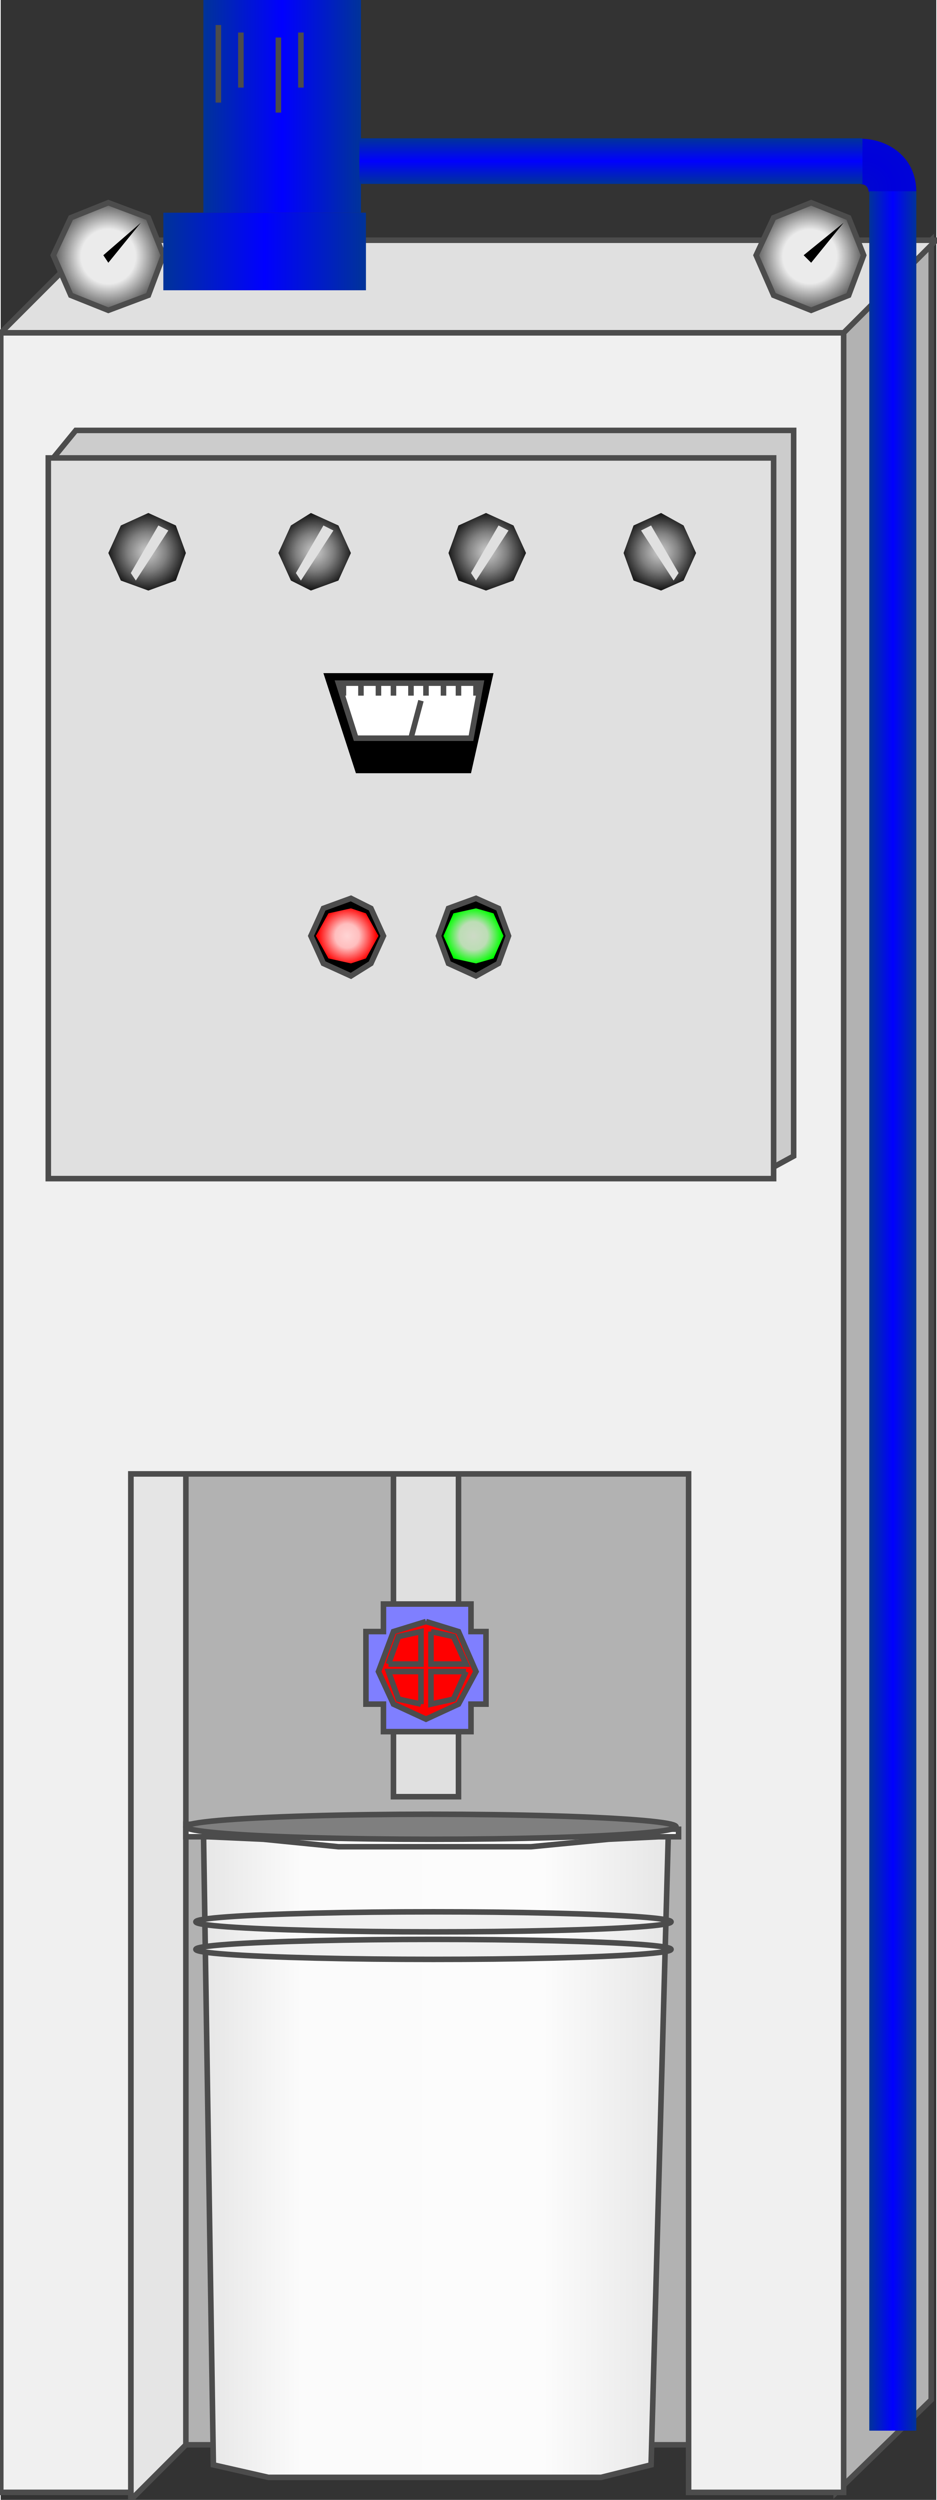 <!DOCTYPE svg PUBLIC "-//W3C//DTD SVG 1.1//EN" "http://www.w3.org/Graphics/SVG/1.1/DTD/svg11.dtd"><svg version="1.1" xmlns="http://www.w3.org/2000/svg" xmlns:xlink="http://www.w3.org/1999/xlink" width="42px" height="112px" viewBox="0 0 42.121 112.5" enable-background="new 0 0 42.121 112.5" xml:space="preserve">
<rect x="0" y="0" width="42.121" height="112.5" fill="#333333" stroke="none"/>
<g id="Group_Filter">
	<path fill="#B2B2B2" stroke="#4C4C4C" stroke-width="0.25" d="M37.615,14.978l4.279-4.167v97.186l-4.279,4.166V14.978z" />
	<path fill="#B2B2B2" stroke="#4C4C4C" stroke-width="0.25" d="M7.321,110.022h25.676V63.852H7.321V110.022z" />
	<path fill="#E0E0E0" stroke="#4C4C4C" stroke-width="0.25" d="M17.682,65.09h2.928v15.766h-2.928V65.09z" />
</g>
<g id="Group_Blue_Junction">
	<path fill="#7F7FFF" stroke="#4C4C4C" stroke-width="0.25" d="M17.231,73.424h-0.788v3.266h0.788v1.238h3.942v-1.238h0.675v-3.266   h-0.675v-1.239h-3.942V73.424z" />
</g>
<g id="Group_Red_Part">
	<polygon fill="#FF0000" points="19.371,73.424 20.384,73.648 20.947,74.887 19.371,74.887  " />
	<polygon fill="#FF0000" points="20.947,75.225 20.384,76.464 19.371,76.689 19.371,75.225  " />
	<polygon fill="#FF0000" points="18.92,76.689 17.907,76.464 17.457,75.225 18.92,75.225  " />
	<polygon fill="#FF0000" points="17.457,74.887 17.907,73.648 18.92,73.424 18.92,74.887  " />
	<polygon fill="#FF0000" points="19.146,72.973 20.609,73.424 21.398,75.225 20.609,76.689 19.146,77.365 17.682,76.689    17.006,75.225 17.682,73.424  " />
	<path fill="none" stroke="#4C4C4C" stroke-width="0.25" d="M19.371,73.424l1.014,0.225l0.563,1.238h-1.577V73.424" />
	<path fill="none" stroke="#4C4C4C" stroke-width="0.25" d="M20.947,75.225l-0.563,1.239l-1.014,0.226v-1.465H20.947" />
	<path fill="none" stroke="#4C4C4C" stroke-width="0.25" d="M18.92,76.689l-1.014-0.226l-0.45-1.239h1.464V76.689" />
	<path fill="none" stroke="#4C4C4C" stroke-width="0.25" d="M17.457,74.887l0.45-1.238l1.014-0.225v1.463H17.457" />
	<path fill="none" stroke="#4C4C4C" stroke-width="0.25" d="M19.146,72.973l1.464,0.451l0.789,1.801l-0.789,1.465l-1.464,0.676   l-1.464-0.676l-0.676-1.465l0.676-1.801L19.146,72.973" />
</g>
<g id="Group_Ultrafiltration_System">
	<path fill="#E0E0E0" stroke="#4C4C4C" stroke-width="0.25" d="M0.001,14.978h37.95l4.167-4.167H4.168L0.001,14.978z" />
	<path fill="#E5E5E5" stroke="#4C4C4C" stroke-width="0.25" d="M5.857,65.541l2.478-2.479v46.96L5.857,112.5V65.541z" />
	<path fill="#F0F0F0" stroke="#4C4C4C" stroke-width="0.25" d="M30.97,112.162V66.329H5.857v45.833H0.001V14.978h37.95v97.185H30.97   z" />
</g>
<g id="Group_Control_Unit">
	<path fill="#CCCCCC" stroke="#4C4C4C" stroke-width="0.25" d="M3.38,19.369H35.7v32.658l-1.239,0.676L2.366,20.608L3.38,19.369z" />
	<path fill="#E0E0E0" stroke="#4C4C4C" stroke-width="0.25" d="M2.141,20.608h32.657v32.433H2.141V20.608z" />
</g>
<g id="Group_Buttons">
	<radialGradient id="SVGID_1_" cx="6.589" cy="24.831" r="1.746" gradientUnits="userSpaceOnUse">
		<stop offset="0" style="stop-color:#CFCFCF" />
		<stop offset="0.5" style="stop-color:#808080" />
		<stop offset="1" style="stop-color:#1A1A1A" />
	</radialGradient>
	<path fill="url(#SVGID_1_)" d="M6.646,23.085l1.239,0.563l0.451,1.239l-0.451,1.239l-1.239,0.451l-1.239-0.451l-0.563-1.239   l0.563-1.239L6.646,23.085z" />
	<radialGradient id="SVGID_2_" cx="14.134" cy="24.831" r="1.69" gradientUnits="userSpaceOnUse">
		<stop offset="0" style="stop-color:#CFCFCF" />
		<stop offset="0.5" style="stop-color:#808080" />
		<stop offset="1" style="stop-color:#1A1A1A" />
	</radialGradient>
	<path fill="url(#SVGID_2_)" d="M13.965,23.085l1.239,0.563l0.563,1.239l-0.563,1.239l-1.239,0.451l-0.901-0.451l-0.563-1.239   l0.563-1.239L13.965,23.085z" />
	<radialGradient id="SVGID_3_" cx="21.905" cy="24.831" r="1.745" gradientUnits="userSpaceOnUse">
		<stop offset="0" style="stop-color:#CFCFCF" />
		<stop offset="0.5" style="stop-color:#808080" />
		<stop offset="1" style="stop-color:#1A1A1A" />
	</radialGradient>
	<path fill="url(#SVGID_3_)" d="M21.848,23.085l1.239,0.563l0.563,1.239l-0.563,1.239l-1.239,0.451l-1.239-0.451l-0.45-1.239   l0.45-1.239L21.848,23.085z" />
	<radialGradient id="SVGID_4_" cx="29.675" cy="24.831" r="1.69" gradientUnits="userSpaceOnUse">
		<stop offset="0" style="stop-color:#CFCFCF" />
		<stop offset="0.5" style="stop-color:#808080" />
		<stop offset="1" style="stop-color:#1A1A1A" />
	</radialGradient>
	<path fill="url(#SVGID_4_)" d="M29.731,23.085l-1.239,0.563l-0.449,1.239l0.449,1.239l1.239,0.451l1.014-0.451l0.563-1.239   l-0.563-1.239L29.731,23.085z" />
	<path stroke="#4C4C4C" stroke-width="0.25" d="M15.767,40.428l-1.239,0.451l-0.563,1.239l0.563,1.239l1.239,0.563l0.901-0.563   l0.563-1.239l-0.563-1.239L15.767,40.428z" />
	<path stroke="#4C4C4C" stroke-width="0.25" d="M21.398,40.428l-1.239,0.451l-0.451,1.239l0.451,1.239l1.239,0.563l1.014-0.563   l0.45-1.239l-0.45-1.239L21.398,40.428z" />
</g>
<g id="Group_Red_Button">
	<radialGradient id="SVGID_5_" cx="15.598" cy="42.117" r="1.326" gradientUnits="userSpaceOnUse">
		<stop offset="0" style="stop-color:#FFD4D4" />
		<stop offset="0.41" style="stop-color:#FFBEBE" />
		<stop offset="1" style="stop-color:#FF0000" />
	</radialGradient>
	<path fill="url(#SVGID_5_)" d="M15.767,40.878l-1.013,0.225l-0.563,1.014l0.563,1.014l1.013,0.225l0.676-0.225l0.563-1.014   l-0.563-1.014L15.767,40.878z" />
</g>
<g id="Group_Green_Button">
	<radialGradient id="SVGID_6_" cx="21.285" cy="42.117" r="1.296" gradientUnits="userSpaceOnUse">
		<stop offset="0" style="stop-color:#CDDAC6" />
		<stop offset="0.49" style="stop-color:#BCDDB5" />
		<stop offset="1" style="stop-color:#00FF00" />
	</radialGradient>
	<path fill="url(#SVGID_6_)" d="M21.398,40.878l-1.014,0.225l-0.45,1.014l0.45,1.014l1.014,0.225l0.788-0.225l0.45-1.014   l-0.45-1.014L21.398,40.878z" />
</g>
<g id="Group_Knob">
	<path fill="#E0E0E0" d="M7.096,23.648l0.45,0.226l-1.464,2.252l-0.225-0.338L7.096,23.648z" />
	<path fill="#E0E0E0" d="M14.528,23.648l0.451,0.226l-1.464,2.252l-0.226-0.338L14.528,23.648z" />
	<path fill="#E0E0E0" d="M22.412,23.648l0.45,0.226l-1.464,2.252l-0.225-0.338L22.412,23.648z" />
	<path fill="#E0E0E0" d="M29.281,23.648l-0.451,0.226l1.465,2.252l0.225-0.338L29.281,23.648z" />
</g>
<g id="Group_Reader">
	<path d="M14.528,30.293h7.658l-1.013,4.504h-5.181L14.528,30.293z" />
	<path fill="#FFFFFF" stroke="#4C4C4C" stroke-width="0.25" d="M15.204,30.743h6.418l-0.45,2.478h-5.181L15.204,30.743z" />
	<path fill="none" stroke="#4C4C4C" stroke-width="0.25" d="M18.92,31.532l-0.451,1.689" />
	<path fill="none" stroke="#4C4C4C" stroke-width="0.25" d="M15.429,30.743v0.563" />
	<path fill="none" stroke="#4C4C4C" stroke-width="0.25" d="M16.218,30.743v0.563" />
	<path fill="none" stroke="#4C4C4C" stroke-width="0.25" d="M17.006,30.743v0.563" />
	<path fill="none" stroke="#4C4C4C" stroke-width="0.25" d="M17.682,30.743v0.563" />
	<path fill="none" stroke="#4C4C4C" stroke-width="0.25" d="M18.47,30.743v0.563" />
	<path fill="none" stroke="#4C4C4C" stroke-width="0.25" d="M19.146,30.743v0.563" />
	<path fill="none" stroke="#4C4C4C" stroke-width="0.25" d="M19.934,30.743v0.563" />
	<path fill="none" stroke="#4C4C4C" stroke-width="0.25" d="M20.609,30.743v0.563" />
	<path fill="none" stroke="#4C4C4C" stroke-width="0.25" d="M21.398,30.743v0.563" />
</g>
<g id="Group_Reader2">
	<radialGradient id="SVGID_7_" cx="4.844" cy="11.543" r="2.449" gradientUnits="userSpaceOnUse">
		<stop offset="0" style="stop-color:#EBEBEB" />
		<stop offset="0.5" style="stop-color:#EBEBEB" />
		<stop offset="1" style="stop-color:#595959" />
	</radialGradient>
	<path fill="url(#SVGID_7_)" stroke="#4C4C4C" stroke-width="0.25" d="M4.844,9.122l1.802,0.676l0.676,1.689l-0.676,1.802   l-1.802,0.676l-1.689-0.676l-0.789-1.802l0.789-1.689L4.844,9.122z" />
	<path d="M4.844,11.824l-0.225-0.338l1.689-1.464L4.844,11.824z" />
	<radialGradient id="SVGID_8_" cx="36.431" cy="11.543" r="2.421" gradientUnits="userSpaceOnUse">
		<stop offset="0" style="stop-color:#EBEBEB" />
		<stop offset="0.5" style="stop-color:#EBEBEB" />
		<stop offset="1" style="stop-color:#595959" />
	</radialGradient>
	<path fill="url(#SVGID_8_)" stroke="#4C4C4C" stroke-width="0.25" d="M36.488,9.122l1.689,0.676l0.676,1.689l-0.676,1.802   l-1.689,0.676l-1.689-0.676l-0.788-1.802l0.788-1.689L36.488,9.122z" />
	<path d="M36.488,11.824l-0.338-0.338l1.802-1.464L36.488,11.824z" />
</g>
<g id="Group_Container">
	<linearGradient id="SVGID_9_" gradientUnits="userSpaceOnUse" x1="9.123" y1="96.791" x2="30.069" y2="96.791">
		<stop offset="0" style="stop-color:#E6E6E6" />
		<stop offset="0.21" style="stop-color:#FBFBFB" />
		<stop offset="0.73" style="stop-color:#FCFCFC" />
		<stop offset="1" style="stop-color:#E6E6E6" />
	</linearGradient>
	<path fill="url(#SVGID_9_)" stroke="#4C4C4C" stroke-width="0.25" d="M29.281,110.924l-2.252,0.563h-7.658h-7.32l-2.477-0.563   L9.123,82.095h20.946L29.281,110.924z" />
	<path fill="#FFFFFF" stroke="#4C4C4C" stroke-width="0.25" d="M30.519,82.32v0.338h-0.9l-2.252,0.112l-3.491,0.337h-4.505h-4.167   l-3.378-0.337l-2.478-0.112H8.335v-0.563L30.519,82.32z" />
	<ellipse fill="#F0F0F0" stroke="#4C4C4C" stroke-width="0.25" cx="19.483" cy="86.487" rx="10.698" ry="0.451" />
	<ellipse fill="#F0F0F0" stroke="#4C4C4C" stroke-width="0.25" cx="19.483" cy="87.726" rx="10.698" ry="0.45" />
	<ellipse fill="#7F7F7F" stroke="#4C4C4C" stroke-width="0.25" cx="19.371" cy="82.208" rx="11.036" ry="0.563" />
</g>
<g id="Group_Inlet">
	<linearGradient id="SVGID_10_" gradientUnits="userSpaceOnUse" x1="9.123" y1="4.786" x2="16.218" y2="4.786">
		<stop offset="0" style="stop-color:#003399" />
		<stop offset="0.5" style="stop-color:#0000FF" />
		<stop offset="1" style="stop-color:#003399" />
	</linearGradient>
	<path fill="url(#SVGID_10_)" d="M9.123,9.572V0h7.095v9.572H9.123z" />
	<linearGradient id="SVGID_11_" gradientUnits="userSpaceOnUse" x1="7.321" y1="11.317" x2="16.443" y2="11.317">
		<stop offset="0" style="stop-color:#003399" />
		<stop offset="0.5" style="stop-color:#0000FF" />
		<stop offset="1" style="stop-color:#003399" />
	</linearGradient>
	<path fill="url(#SVGID_11_)" d="M7.321,9.572v3.491h9.122V9.572H7.321z" />
	<path fill="none" stroke="#4C4C4C" stroke-width="0.25" d="M9.799,1.126v3.491" />
	<path fill="none" stroke="#4C4C4C" stroke-width="0.25" d="M10.812,1.464v2.478" />
	<path fill="none" stroke="#4C4C4C" stroke-width="0.25" d="M12.501,1.689v3.378" />
	<path fill="none" stroke="#4C4C4C" stroke-width="0.25" d="M13.515,1.464v2.478" />
	
		<radialGradient id="SVGID_12_" cx="-33.941" cy="-146.503" r="2.896" gradientTransform="matrix(0.868 0.061 0.063 -0.824 77.562 -110.209)" gradientUnits="userSpaceOnUse">
		<stop offset="0" style="stop-color:#0007D1" />
		<stop offset="0.52" style="stop-color:#0000DB" />
		<stop offset="1" style="stop-color:#0005D6" />
	</radialGradient>
	<path fill="url(#SVGID_12_)" d="M38.701,6.242c1.23,0,2.522,0.805,2.522,2.401l-2.137,0.005c-0.045-0.28-0.166-0.348-0.379-0.365   C38.683,7.748,38.701,6.242,38.701,6.242z" />
	
		<linearGradient id="SVGID_13_" gradientUnits="userSpaceOnUse" x1="39.106" y1="54.585" x2="41.223" y2="54.585" gradientTransform="matrix(1 0 0 -1 0 113.582)">
		<stop offset="0" style="stop-color:#003399" />
		<stop offset="0.5" style="stop-color:#0000FF" />
		<stop offset="1" style="stop-color:#003399" />
	</linearGradient>
	<rect x="39.106" y="8.608" fill="url(#SVGID_13_)" width="2.117" height="100.777" />
	
		<linearGradient id="SVGID_14_" gradientUnits="userSpaceOnUse" x1="27.47" y1="105.305" x2="27.47" y2="107.358" gradientTransform="matrix(1 0 0 -1 0 113.582)">
		<stop offset="0" style="stop-color:#003399" />
		<stop offset="0.5" style="stop-color:#0000FF" />
		<stop offset="1" style="stop-color:#003399" />
	</linearGradient>
	<rect x="16.143" y="6.223" fill="url(#SVGID_14_)" width="22.655" height="2.054" />
</g>
</svg>